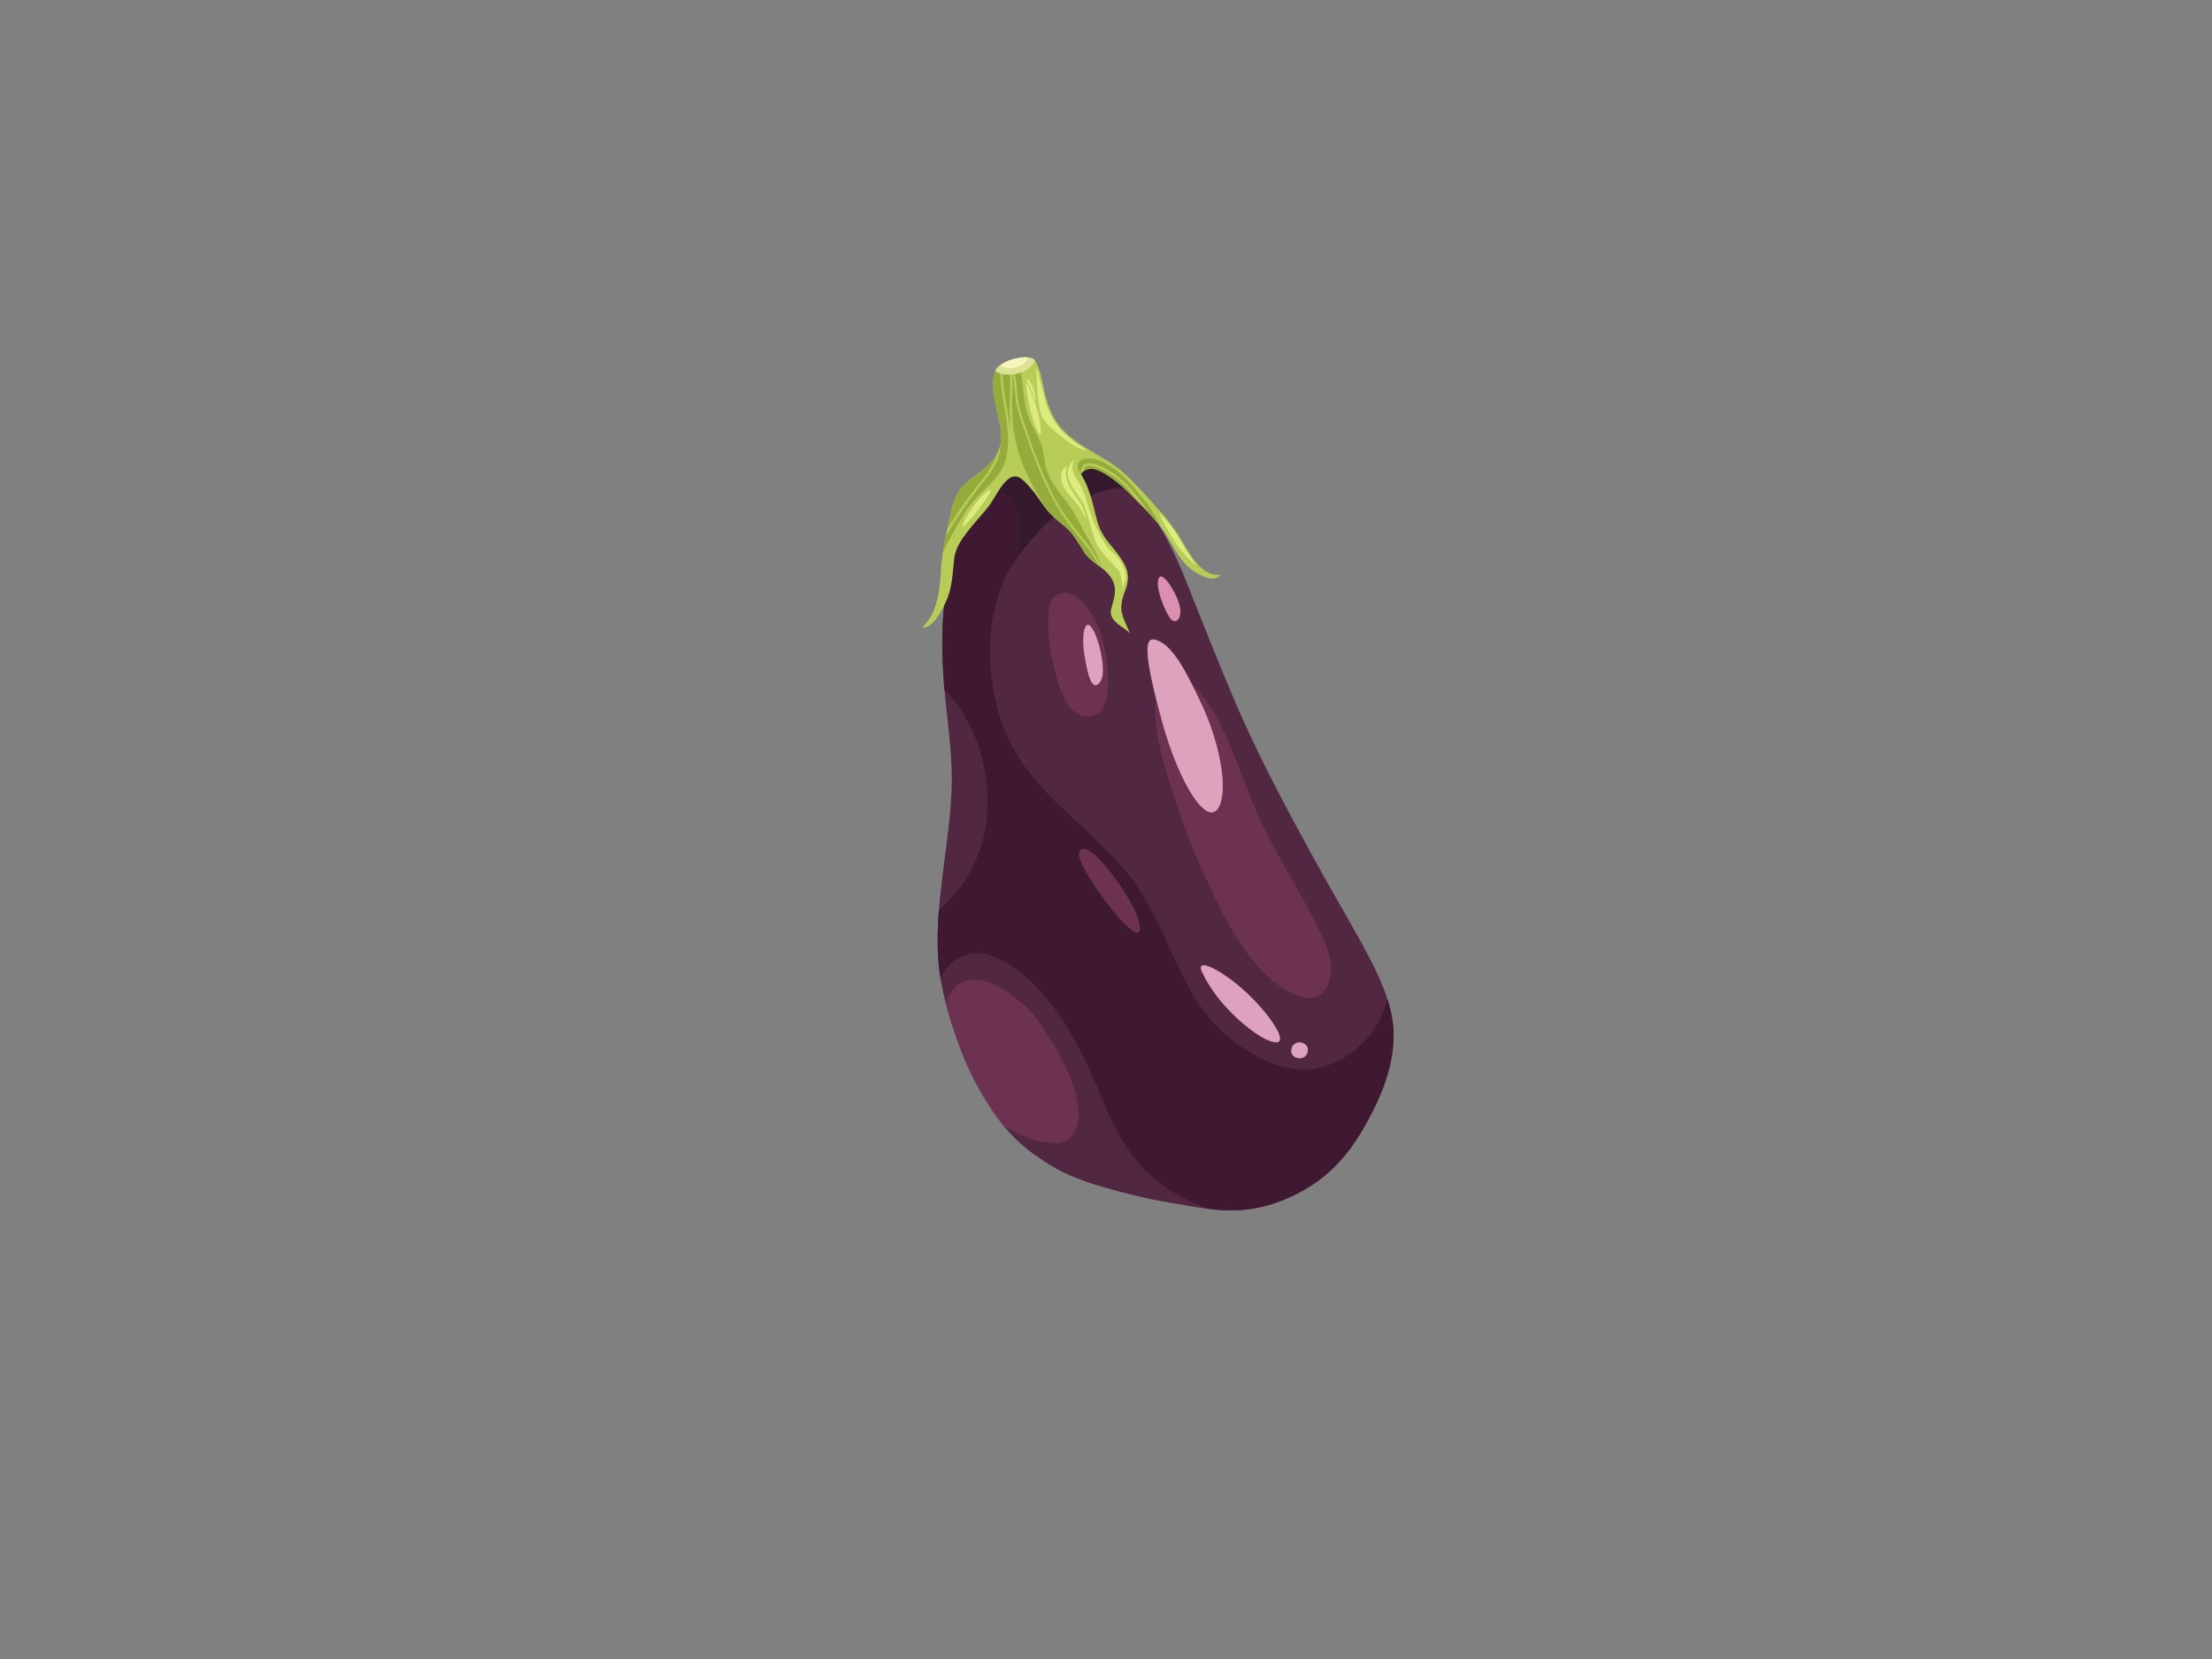<?xml version="1.0" encoding="utf-8"?>
<!-- Generator: Adobe Illustrator 17.0.0, SVG Export Plug-In . SVG Version: 6.00 Build 0)  -->
<!DOCTYPE svg PUBLIC "-//W3C//DTD SVG 1.1//EN" "http://www.w3.org/Graphics/SVG/1.1/DTD/svg11.dtd">
<svg version="1.1" id="Layer_1" xmlns="http://www.w3.org/2000/svg" xmlns:xlink="http://www.w3.org/1999/xlink" x="0px" y="0px"
	 width="800px" height="600px" viewBox="0 0 800 600" enable-background="new 0 0 800 600" xml:space="preserve">
<rect x="0" y="0" width="800" height="600" fill="#808080" stroke="none"/>
<g>
	<path fill="#512742" d="M415.608,433.537c4.64,0.989,12.142,2.244,16.893,3.022c5.128,0.839,10.286,1.383,15.432,1.119
		c9.075-0.465,17.86-3.656,25.536-8.418c8.01-4.967,14.235-12.006,18.985-20.072c5.945-10.092,10.933-21,11.528-32.86
		c0.512-10.176-3.556-19.87-8.101-28.734c-5.496-10.726-11.816-21.071-17.647-31.622c-11.59-20.965-23.081-42.078-32.405-64.166
		c-5.699-13.501-11.123-27.137-16.498-40.77c-4.522-11.475-10.307-22.723-14.61-27.455c-4.303-4.73-7.797-7.599-9.432-8.896
		c-2.231-1.771-9.576-8.495-12.847-6.051c-3.27,1.229-13.764,12.978-16.565,8.313c-1.438-2.397-4.23-4.045-6.006-5.193
		c-0.603-0.508-2.861-1.105-4.834-0.039c-1.974,1.067-13.511,16.474-14.422,18.478c-1.173,1.527-2.108,3.2-2.737,5.205
		c-1.165,3.703-1.218,7.668-2.048,11.446c-0.38,1.736-1.843,5.082-3.826,8.061c-1.592,10.118-1.437,21.521-0.615,32.269
		c0.887,11.603,2.963,23.51,2.834,35.15c-0.237,21.525-6.327,42.915-4.887,64.485c0.691,10.36,3.796,20.799,7.296,30.528
		c3.527,9.807,8.381,19.144,14.567,27.535c4.059,5.505,8.817,9.932,14.067,13.543c4.035,2.775,8.014,5.378,15.465,8.202
		C398.183,429.44,409.891,432.318,415.608,433.537z"/>
	<path fill="#6D3251" d="M381.244,215.984c2.384-2.189,5.404-1.742,8.038-0.118c2.886,1.78,5.685,6.189,7.505,9.868
		c1.886,3.814,3.69,11.515,3.863,17.746c0.167,6.024,0.448,14.76-6.389,15.605c-7.319,0.905-10.587-8.614-12.161-14.127
		c-1.718-6.012-2.811-12.343-2.947-18.605C379.087,223.325,378.861,218.173,381.244,215.984z"/>
	<path fill="#6D3251" d="M430.435,246.76c6.711,6.228,11.087,15.054,14.628,23.36c3.845,9.021,6.899,18.38,11.098,27.252
		c8.284,17.501,25.337,42.672,25.317,52.223c-0.02,9.55-5.501,13.12-12.244,10.477c-18.13-7.105-28.857-33.668-33.888-44.151
		c-4.667-9.728-9.801-24.67-12.068-32.036c-2.762-8.978-9.744-30.25-1.486-39.573C424.152,241.647,428.293,244.772,430.435,246.76z"
		/>
	<path fill="#6D3251" d="M388.042,392.421c-2.712-7.879-6.202-13.397-9.822-19.201c-2.196-3.522-4.906-7.23-8.77-10.503
		c-3.863-3.274-7.701-6.212-12.665-7.668c-8.688-2.546-12.907,1.68-14.611,8.193c1.261,4.801,2.813,9.528,4.457,14.097
		c3.527,9.807,8.381,19.144,14.567,27.535c0.606,0.823,1.233,1.612,1.871,2.387c2.619,1.503,5.309,2.855,8.078,3.997
		c3.255,1.343,6.584,2.208,10.573,2.125c3.989-0.082,5.845-2.157,6.816-3.855C390.538,406.028,390.754,400.299,388.042,392.421z"/>
	<path fill="#35192D" d="M377.587,190.165c-0.004,0.005-0.009,0.01-0.015,0.014c-0.268-3.333-0.643-6.864-1.485-9.846
		c0.104,0.123,3.639,3.109,6.425,5.569C380.766,187.263,379.116,188.701,377.587,190.165z"/>
	<path fill="#35192D" d="M393.303,180.003c-0.898-3.384-6.174-9.508-0.861-11.368c3.271-2.444,10.616,4.279,12.847,6.051
		c0.558,0.443,1.339,1.076,2.291,1.899C403.846,176.32,398.03,176.915,393.303,180.003z"/>
	<path fill="#3F1932" d="M357.172,288.904c-0.245-13.211-4.674-26.569-13.149-36.805c-0.784-0.948-1.609-1.848-2.453-2.727
		c-0.065-0.734-0.125-1.466-0.182-2.197c-0.821-10.748-0.977-22.151,0.615-32.269c0.099-3.977,0.419-8.524,0.799-10.26
		c0.83-3.778,0.316-6.945,2.738-9.98c1.807-2.264,3.149-3.492,4.504-4.881c1.356-1.389,3.511-3.946,5.278-6.375
		c1.767-2.429,8.371-12.218,11.366-11.677c10.289-0.633,8.866,15.951,1.447,28.786c-0.093,0.162,0.039,0.371,0.06,0.557
		c-1.45,2.091-2.776,4.261-3.93,6.516c-4.152,8.12-6.05,17.424-6.184,26.505c-0.147,9.983,1.464,20.411,5.143,29.727
		c2.994,7.582,7.633,14.316,13.055,20.365c11.257,12.561,25.567,22.511,35.102,36.589c9.483,14,13.827,30.844,23.768,44.543
		c5.058,6.97,11.71,12.637,19.318,16.658c7.634,4.035,16.472,6.402,24.941,3.581c8.034-2.677,15.335-8.693,19.305-16.208
		c1.357-2.57,2.353-5.272,3.055-8.049c1.554,4.855,2.469,9.879,2.211,15.026c-0.595,11.86-5.583,22.768-11.528,32.86
		c-4.75,8.066-10.975,15.105-18.985,20.072c-7.675,4.761-16.461,7.953-25.536,8.418c-3.467,0.178-6.939-0.016-10.404-0.414
		c-0.881-0.285-1.757-0.585-2.623-0.911c-9.24-3.495-17.901-9.191-24.124-16.939c-6.119-7.618-10.039-16.42-13.658-25.422
		c-3.532-8.79-7.708-17.092-12.874-25.108c-6.881-10.675-15.285-18.348-22.932-22.069c-3.44-1.674-6.62-2.444-10.13-1.88
		c-4.472,0.719-8.965,3.971-11.043,8.832c-0.374-2.316-0.656-4.637-0.81-6.956c-0.396-5.933-0.22-11.855,0.245-17.768
		C351.341,319.289,357.458,304.316,357.172,288.904z"/>
	<path fill="#35192D" d="M368.198,201.075c1.995-17.004-0.409-25.722-12.703-22.048c5.928-8.308,11.776-16.011,19.392-4.314
		c1.129,1.735,3.985,7.439,2.701,15.452C375.045,192.711,370.339,198.161,368.198,201.075z"/>
	<path fill="#DEA2BD" d="M441.249,290.968c2.928-7.433-0.907-23.94-6.363-35.585c-5.503-11.744-10.848-22.926-17.522-24.11
		c-3.658-0.648-3.387,6.679,2.93,29.76C426.61,284.113,437.395,300.748,441.249,290.968z"/>
	<path fill="#DA90AE" d="M426.381,218.067c-1.304-4.237-6.224-12.113-7.379-8.803c-1.156,3.309,2.059,11.116,4.029,14.111
		C425.002,226.371,428.158,223.841,426.381,218.067z"/>
	<path fill="#DEA2C0" d="M396.194,229.501c1.499,3.347,4.09,13.782,1.705,17.101c-3.054,4.252-4.667-3.216-5.767-10.179
		C391.033,229.461,392.408,221.049,396.194,229.501z"/>
	<path fill="#DEA2C0" d="M450.946,359.11c9.534,8.961,17.062,20.873,7.815,17.188c-5.919-2.358-18.663-12.899-24.087-24.878
		C432.121,345.778,442.46,351.133,450.946,359.11z"/>
	<path fill="#6D3251" d="M394.623,318.471c7.211,11.286,20.215,26.572,17.107,14.277c-1.85-7.32-16.436-28.025-20.612-25.576
		C389.642,308.039,389.581,310.577,394.623,318.471z"/>
	<path fill="#DCE397" d="M374.385,130.981c0.029-0.273,0.061-0.362-0.032-0.551c-0.146-0.3-0.497-0.646-0.866-0.798
		c-0.504-0.207-1.168-0.311-1.867-0.403c-1.537-0.203-4.601,0.374-6.724,1.137c-0.869,0.313-2.879,1.36-4.045,2.366
		c-0.531,0.456-0.799,1.042-0.91,1.319c0.025,1.876,6.91,2.263,10.76,0.676C371.709,134.31,374.224,132.462,374.385,130.981z"/>
	<path fill="#F5F5BB" d="M367.085,132.949c-1.816,0.424-4.234,0.277-5.206-0.985c1.093-0.725,2.371-1.367,3.017-1.6
		c2.118-0.763,5.172-1.337,6.712-1.139C371.902,130.592,370.183,132.226,367.085,132.949z"/>
	<path fill="#B7CD58" d="M429.571,204.865c3.004,2.871,9.918,6.378,11.737,2.944c-6.493,0.973-10.803-7.035-13.713-11.989
		c-2.786-4.745-5.994-8.823-9.702-12.809c-3.924-4.217-7.757-8.822-12.117-12.523c-7.04-5.974-15.938-8.687-22.167-15.901
		c-2.688-3.112-4.302-6.994-5.39-11.026c-1.164-4.319-1.561-9.289-3.866-13.132c-3.046,6.028-12.293,5.948-14.412,3.62
		c-2.376,7.264,1.425,15.019,2.076,22.311c0.773,8.653-4.896,12.47-10.824,16.835c-4.497,3.311-5.98,6.421-7.19,11.824
		c-1.564,6.98-3.278,14.016-3.647,20.559c-0.419,7.488-1.07,15.834-6.832,21.398c3.631,0.358,7.344-6.002,9.218-10.87
		c1.667-4.33,1.855-9.532,2.367-14.096c0.411-3.67,2.514-6.763,4.689-9.6c2.378-3.103,4.964-5.79,7.413-8.83
		c2.536-3.147,4.312-7.815,7.468-10.317c3.018-2.39,5.345,0.196,7.774,2.923c1.911,2.147,3.515,4.697,5.231,7.024
		c2.073,2.813,4.531,4.864,7.212,7.004c3.086,2.46,4.973,5.853,7.043,9.238c2.302,3.762,5.981,4.958,8.761,8.029
		c3.766,4.159,2.632,7.583,1.18,12.739c-1.005,3.575,2.833,5.779,5.143,7.421c0.609,0.436,1.114,0.891,1.547,1.376
		c-0.909-2.789-2.668-5.435-2.993-8.366c-0.199-1.791,0.365-4.578,1.032-6.186c1.605-3.861,1.919-6.968,0.005-10.453
		c-3.396-6.188-7.594-8.452-9.548-14.815c-1.588-5.166-2.287-11.413-6.124-17.764c2.77-3.653,6.944-1.164,9.253,0.269
		c4.712,2.928,8.757,7.087,12.647,11.114c3.005,3.111,6.168,6.367,8.566,10.057C424.103,197.016,425.997,201.449,429.571,204.865z"
		/>
	<path fill="#95AC3D" d="M393.863,165.805c2.055,0.086,4.078,0.865,5.607,1.604c5.271,2.546,8.914,6.872,12.709,11.389
		c2.937,3.495,5.638,7.279,7.418,11.558c-1.206-1.56-2.51-3.054-3.852-4.494c-1.885-2.898-3.953-5.663-6.079-8.294
		c-2.537-3.14-5.346-5.503-8.788-7.457c-2.296-1.303-5.771-3.362-8.452-2.206c-1.191,0.514-1.644,2.499-1.483,3.53
		C388.259,168.01,390.497,165.663,393.863,165.805z"/>
	<path fill="#95AC3D" d="M394.894,168.519c2.893,0.665,5.614,2.251,8.079,3.942c3.325,2.282,5.743,5.154,8.207,8.455
		c0.188,0.252,0.374,0.508,0.56,0.763c-3.555-3.66-7.274-7.323-11.543-9.975c-2.074-1.288-5.658-3.416-8.374-1.178
		C391.862,169.032,392.608,167.994,394.894,168.519z"/>
	<path fill="#95AC3D" d="M378.45,184.195c-4.685-7.608-9.125-15.326-11.082-24.417c-1.197-5.56-1.514-10.956-1.28-16.645
		c0.104-2.549,0.192-5.153-0.104-7.678c0.082-0.007,0.161-0.008,0.243-0.017c0.678,2.962,0.718,6.018,1.135,9.065
		c0.534,3.886,1.968,7.7,3.214,11.376c2.375,7.011,5.001,13.972,8.161,20.618c2.831,5.954,6.287,11.384,10.4,16.398
		c2.915,3.553,6.188,7.311,8.147,11.667c-1.949-1.424-3.913-2.773-5.344-5.112c-2.07-3.385-3.957-6.778-7.043-9.238
		C382.538,188.334,380.352,186.519,378.45,184.195z"/>
	<path fill="#95AC3D" d="M353.992,176.379c3.574-4.579,7.509-8.793,7.763-15.087c0.004-0.105,0.003-0.209,0.006-0.315
		c0.305-1.378,0.409-2.901,0.255-4.618c-0.651-7.292-4.451-15.047-2.076-22.311c0.393,0.432,1.038,0.779,1.836,1.03
		c0.172,6.81,2.053,13.434,2.606,20.204c0.323,3.951,0.369,8.137-0.946,11.93c-1.33,3.835-4.071,6.71-6.853,9.412
		c-2.612,2.536-5.216,5.03-7.192,8.181c-2.146,3.419-4.229,6.888-6.105,10.484c-0.826,1.584-1.604,3.187-2.349,4.806
		c0.303-2.065,0.703-4.167,1.137-6.28C345.68,187.751,349.655,181.936,353.992,176.379z"/>
	<path fill="#95AC3D" d="M360.348,164.592c-1.527,5.369-5.603,9.336-8.898,13.718c-3.157,4.199-6.104,8.539-8.85,13.008
		c0.455-2.095,0.933-4.197,1.403-6.299c1.21-5.402,2.693-8.513,7.19-11.824C354.811,170.531,358.328,168.07,360.348,164.592z"/>
	<path fill="#95AC3D" d="M365.222,155.35c-0.001-0.021-0.003-0.041-0.005-0.061c-0.626-6.672-2.41-13.271-2.603-19.992
		c0.77,0.157,1.634,0.233,2.547,0.212c0.405,3.328,0.098,6.814-0.011,10.143c-0.056,1.673-0.023,3.346,0.075,5.014
		C365.189,152.228,365.203,153.789,365.222,155.35z"/>
	<path fill="#95AC3D" d="M390.758,193.643c-4.301-5.265-8.127-10.746-11.103-17.004c-3.321-6.987-6.14-14.283-8.583-21.676
		c-1.274-3.857-2.736-7.783-3.109-11.889c-0.237-2.614-0.381-5.215-0.963-7.738c0.724-0.119,1.451-0.301,2.159-0.554
		c1.151,6.104,1.047,12.57,3.767,18.247c1.663,3.472,3.887,6.876,4.426,10.827c0.513,3.76,1.117,7.099,3.089,10.334
		c1.922,3.15,4.348,5.878,6.433,8.896c2.262,3.276,3.895,6.949,5.895,10.405c2.261,3.906,4.492,7.813,5.788,12.029
		c-0.024-0.02-0.05-0.037-0.074-0.057C396.774,201.026,393.657,197.19,390.758,193.643z"/>
	<path fill="#DEEB7F" d="M374.651,146.587c-1.126-3.208-3.819-10.145-3.575-7.599c0.244,2.546,1.615,12.063,4.17,16.881
		C377.803,160.688,375.709,149.604,374.651,146.587z"/>
	<path fill="#DEEB7F" d="M356.962,177.764c-2.761,1.935-7.031,7.65-8.797,12.173C346.398,194.46,362.677,173.759,356.962,177.764z"
		/>
	<path fill="#DEEB7F" d="M374.797,132.698c0.677,2.115,2.681,10.475,3.613,13.566c0.934,3.091,3.615,7.834,6.286,10.327
		c2.671,2.494,6.269,5.043,7.898,5.984c1.629,0.942-2.621-0.006-6.424-2.953c-3.804-2.947-8.508-6.055-9.834-10.389
		C375.011,144.898,374.797,132.698,374.797,132.698z"/>
	<path fill="#DEEB7F" d="M388.214,166.308c1.187-1.483-2.086,2.628,1.126,6.97c2.127,2.878,3.074,5.986,4.116,9.447
		c1.041,3.462,2.783,7.81,3.904,9.833c1.122,2.024,2.58,5.499,5.364,7.578c2.785,2.078,4.458,6.293,4.429,8.306
		c-0.029,2.013-0.588,2.519-0.958,3.868c-0.371,1.349-0.203-4.219-1.935-6.315c-1.732-2.097-6.702-6.521-8.074-10.307
		c-1.372-3.786-2.692-8.905-3.791-12.159c-1.098-3.253-4.418-6.055-5.761-9.945C385.291,169.693,387.417,167.304,388.214,166.308z"
		/>
	<path fill="#DEEB7F" d="M432.044,203.717c-0.983-1.33-5.015-7.697-6.177-9.958c-1.161-2.261-4.885-6.646-6.167-7.708
		c-1.281-1.062,3.809,7.895,5.592,10.568C427.073,199.293,434.186,206.612,432.044,203.717z"/>
	<path fill="#DEEB7F" d="M386.02,168.565c-0.564,1.29-0.804,3.69,0.135,5.997c1.09,2.678,3.382,5.629,4.492,7.314
		c1.11,1.684,1.896,4.17,2.094,5.353c0.2,1.184-1.367-2.661-3.068-4.861c-1.702-2.2-4.622-4.701-5.489-7.502
		C382.574,169.659,386.02,168.565,386.02,168.565z"/>
	<path fill="#DEEB7F" d="M374.3,144.757c0,0-1.088-3.351-1.885-4.981c-0.796-1.629-1.121-2.299-1.335-2.445
		c-0.214-0.146,1.016-0.646,2.338,2.313C374.31,141.639,374.804,145.971,374.3,144.757z"/>
	<path fill="#DEA2C0" d="M467.034,379.465c0.73-4.053,7.004-2.782,5.874,1.181C471.961,383.968,466.376,383.116,467.034,379.465z"/>
</g>
</svg>
